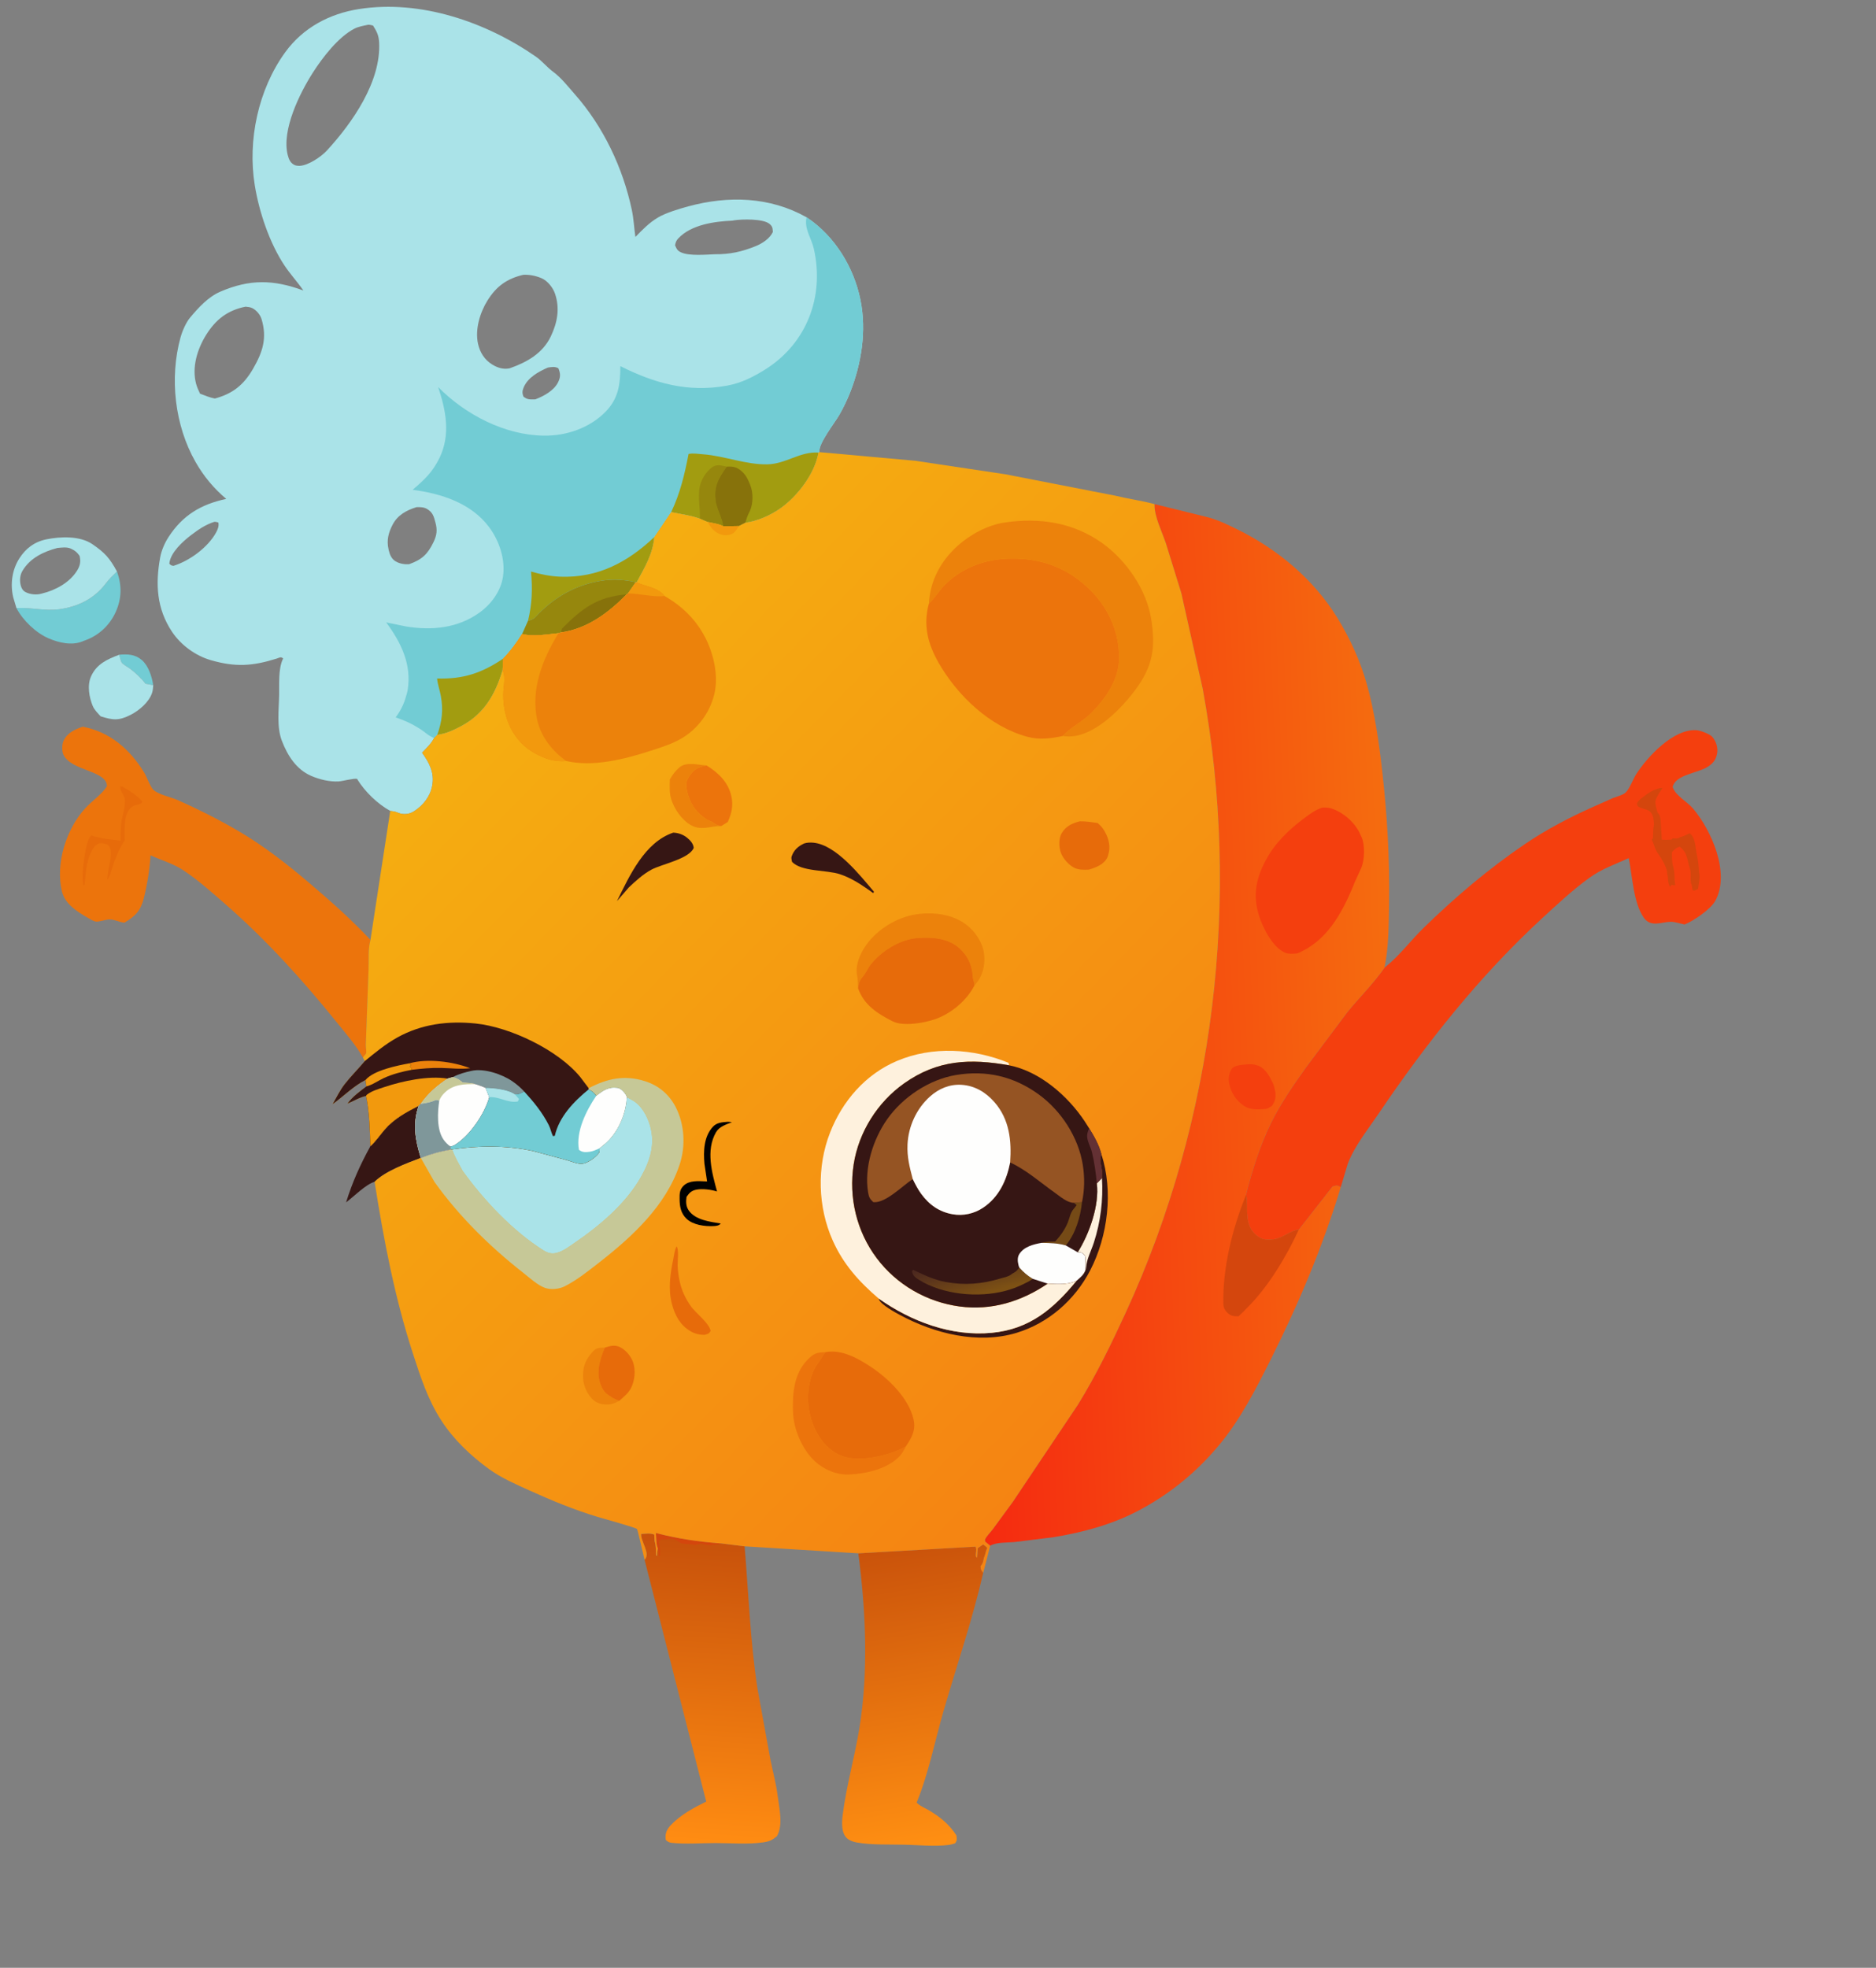 <svg width="575" height="603" viewBox="0 0 575 603" fill="none" xmlns="http://www.w3.org/2000/svg">
<rect x="0" y="0" width="575" height="603" fill="#808080" stroke="none"/>
<path d="M36.547 200.629C39.118 200.398 41.446 200.492 43.502 202.285C45.544 204.067 46.547 207.349 46.968 209.954L44.605 209.524C43.279 207.787 41.616 206.271 39.894 204.932C39.252 204.434 37.674 203.623 37.289 203.014C36.962 202.498 36.739 201.246 36.547 200.629Z" fill="#72CCD4"/>
<path d="M113.54 351.215C115.182 349.744 116.411 347.88 117.84 346.212C120.725 342.843 124.451 340.83 128.336 338.853C126.364 344.357 127.298 349.412 128.977 354.823C124.623 356.483 118.122 358.85 114.819 362.139C112.182 362.863 108.394 366.704 106.076 368.451C107.981 362.292 110.429 356.852 113.54 351.215Z" fill="#361614"/>
<path d="M46.968 209.954C46.91 210.719 46.865 211.555 46.623 212.287C45.67 215.173 42.689 217.692 40.086 219.029C36.499 220.871 34.618 220.718 30.838 219.501C29.991 218.566 28.92 217.521 28.431 216.349C27.311 213.664 26.683 209.993 27.908 207.263C29.617 203.462 32.847 202.03 36.547 200.629C36.739 201.246 36.962 202.499 37.289 203.014C37.674 203.624 39.253 204.434 39.894 204.932C41.616 206.271 43.28 207.787 44.605 209.524L46.968 209.954Z" fill="#AAE3E8"/>
<path d="M35.854 175.125C37.384 179.365 37.332 183.402 35.454 187.56C33.656 191.542 30.34 194.68 26.227 196.177L25.711 196.361L25.232 196.563C21.962 197.88 18.032 196.956 14.913 195.618C10.988 193.932 6.997 190.096 5.03 186.326C9.516 186.068 13.73 187.335 18.283 186.683C23.978 185.868 28.948 183.447 32.454 178.751C33.451 177.415 34.666 176.289 35.854 175.125Z" fill="#72CCD4"/>
<path d="M5.03 186.327L4.039 182.996C3.117 178.971 3.684 174.666 5.892 171.169C7.854 168.062 10.576 166.015 14.219 165.27C18.517 164.393 24.542 164.15 28.344 166.771C32.183 169.418 33.596 170.992 35.853 175.125C34.666 176.289 33.451 177.416 32.454 178.751C28.948 183.447 23.978 185.869 18.283 186.684C13.73 187.335 9.516 186.068 5.03 186.327ZM17.605 167.911C13.348 169.041 9.259 170.968 6.905 174.887C6.107 176.215 5.98 177.883 6.355 179.381C6.577 180.266 7.01 181.006 7.815 181.431C9.243 182.187 11.327 182.368 12.856 181.877C16.992 180.892 21.38 178.511 23.647 174.817C24.57 173.315 24.801 172.064 24.396 170.345C23.682 169.332 23.132 168.798 22.01 168.263L21.677 168.103C20.429 167.556 18.927 167.805 17.605 167.911Z" fill="#AAE3E8"/>
<path d="M201.631 474.415C201.096 473.396 201.144 470.981 201.031 469.766C207.641 471.505 214.296 472.48 221.101 472.964L228.227 473.843C229.433 488.426 229.961 502.909 232.16 517.407L236.155 539.307C236.889 542.933 237.879 546.544 238.345 550.217C238.828 554.036 240.113 559.221 238.128 562.682C236.844 563.724 236.014 564.235 234.325 564.494L233.818 564.574C229.234 565.219 223.99 564.771 219.339 564.771C214.965 564.771 210.164 565.156 205.841 564.704C205.232 564.641 204.758 564.399 204.286 564.024C203.962 563.766 204.004 563.441 203.99 563.056C203.931 561.319 204.724 560.159 205.886 558.988C208.92 555.927 212.643 553.945 216.459 552.062L197.563 477.974C199.497 476.02 196.287 472.31 196.53 470.06C197.786 470.001 199.376 469.724 200.53 470.264L200.627 472.115C201.048 473.726 201.082 474.906 201.079 476.593L201.363 476.788C201.377 475.993 201.521 475.2 201.631 474.415Z" fill="url(#paint0_linear_315_14511)"/>
<path d="M201.63 474.415C201.096 473.396 201.144 470.981 201.03 469.766C207.64 471.505 214.296 472.48 221.101 472.964C219.137 473.348 216.932 473.895 215.041 472.954C214.459 473.08 212.992 473.557 212.494 473.37C211.597 473.031 209.071 473.211 208.6 472.821C207.737 472.106 206.662 471.536 205.498 471.545C205.021 471.55 205.104 471.606 204.666 471.679C204.088 471.776 203.519 471.72 202.941 471.667L201.839 472.187L201.909 472.418C202.282 473.72 202.282 475.052 202.331 476.397L201.968 476.984C201.911 476.135 201.934 475.218 201.63 474.415Z" fill="#D4460D"/>
<path d="M263.074 475.992L298.992 473.95C299.647 474.916 298.58 477.061 299.48 477.289L299.68 474.422L301.33 473.284C301.807 473.624 302.234 473.887 302.597 474.356L302.463 474.635C302.142 475.381 302.036 476.206 301.723 476.985C301.576 477.349 301.514 477.656 301.436 478.044C301.277 478.848 301.113 479.3 300.554 479.906C300.569 481.008 300.732 481.1 301.358 481.955C298.1 496.207 293.232 510.363 289.169 524.416C286.503 533.645 284.614 543.466 280.954 552.355C281.716 553.285 283.483 554.013 284.547 554.636C288.044 556.682 290.947 559.008 293.149 562.439C293.261 563.605 293.445 563.842 292.759 564.836C292.064 565.088 291.352 565.28 290.617 565.368C286.413 565.872 281.63 565.387 277.379 565.28C272.6 565.16 267.174 565.417 262.509 564.58C261.526 564.404 260.444 564.019 259.673 563.363C257.779 561.754 258.01 558.274 258.297 556.06C259.458 547.068 261.952 538.484 263.402 529.583C266.241 512.13 265.365 493.47 263.074 475.992Z" fill="url(#paint1_linear_315_14511)"/>
<path d="M111.261 324.113C109.144 320.297 105.928 316.63 103.187 313.235C92.732 300.281 81.526 287.903 68.953 276.956C64.831 273.367 60.848 269.787 56.281 266.742C53.063 264.598 49.592 263.674 46.136 262.094C45.914 266.228 45.11 271.108 44.116 275.112C43.14 279.042 41.587 280.653 38.173 282.721C36.556 282.646 35.089 281.692 33.485 281.739C32.309 281.775 30.263 282.61 29.207 282.375C28.531 282.224 27.491 281.579 26.88 281.226C23.603 279.336 19.894 277.007 18.971 273.116C16.948 264.59 20.297 254.095 26.08 247.726C28.142 245.456 31.201 243.451 32.78 240.927C32.771 236.064 21.945 236.35 19.46 231.305C18.939 230.246 18.972 228.094 19.46 227.042C20.629 224.526 22.895 223.544 25.338 222.684C33.615 224.239 39.759 229.532 44.14 236.648C44.961 237.98 46.008 241.011 46.979 241.988C48.442 243.457 52.449 244.277 54.445 245.162C60.731 247.952 66.791 251.006 72.741 254.458C80.715 259.081 88.224 264.966 95.219 270.932C101.621 276.39 107.784 281.853 113.549 288.014C112.734 291.035 113.093 294.05 112.96 297.132L112.114 320.222C112.087 320.909 112.371 322.134 112.221 322.729C112.124 323.114 111.439 323.589 111.261 324.113Z" fill="#EC740C"/>
<path d="M36.889 240.927L37.262 240.992C38.775 241.583 43.057 244.447 43.644 245.796C42.8 246.855 41.285 246.383 40.071 247.547C37.739 249.783 38.3 254.447 38.245 257.504C36.883 259.427 35.754 262.075 34.925 264.277C34.489 265.433 33.776 268.746 32.919 269.473C32.822 266.782 34.933 261.524 33.478 259.324C33.098 258.749 32.265 258.571 31.6 258.456C30.342 258.236 30.067 258.51 29.115 259.235C26.552 262.415 26.283 267.166 25.945 271.116L25.517 271.314C25.154 268.618 25.412 265.544 25.856 262.856C26.146 261.1 26.676 256.955 28.049 255.996C30.874 257.066 33.98 257.201 36.958 257.602C36.981 255.699 36.926 253.702 37.238 251.824C37.595 249.677 38.341 247.547 38.313 245.355C38.292 243.752 36.873 242.65 36.875 241.305L36.889 240.927Z" fill="#E76B0A"/>
<path d="M424.347 296.528L424.743 296.213C428.955 292.83 432.386 288.195 436.273 284.402C445.943 274.965 456.214 266.252 467.399 258.648C473.894 254.231 481.001 250.524 488.157 247.319L494.36 244.556C495.373 244.154 497.463 243.629 498.261 242.855C499.532 241.622 500.568 238.671 501.588 237.103C505.002 231.846 513.017 223.177 520.072 223.766C521.242 223.862 524.098 224.944 524.856 225.837C526.01 227.195 526.618 229.14 526.295 230.89C525.946 232.772 525.153 233.816 523.57 234.877C520.371 237.018 513.65 237.269 512.665 241.122C513.496 243.83 517.089 245.588 518.981 247.834C524.561 254.461 530.409 267.615 525.727 276.072C524.318 278.615 519.116 282.202 516.324 283.285C515.059 283.044 513.363 282.45 512.086 282.467C509.243 282.503 505.955 284.292 503.797 281.175C500.625 276.593 500.33 268.436 499.21 262.953C494.918 264.938 491.041 266.171 487.107 269.022C482.011 272.715 477.277 277.14 472.652 281.398C453.51 299.024 437.064 319.766 422.529 341.287C419.261 346.126 415.179 351.136 413.097 356.619L410.956 363.758C409.742 363.151 409.735 363.218 408.42 363.598L398.083 376.815C395.658 376.962 393.227 379.389 390.477 379.752C388.499 380.013 386.843 379.964 385.249 378.673C381.146 375.346 382.65 370.798 382.001 366.374L381.953 366.074L381.928 366.033C383.784 358.743 386.184 351.08 389.487 344.306C392.454 338.222 396.338 332.667 400.243 327.162L412.941 310.196C416.561 305.744 420.935 301.426 424.195 296.752L424.347 296.528Z" fill="#F43F0E"/>
<path d="M506.951 252.594C506.867 251.795 506.837 250.757 506.558 250.006C505.71 247.712 504.037 248.231 502.26 247.247C501.787 246.983 501.854 246.679 501.72 246.186C502.368 244.934 503.498 244.386 504.56 243.535C505.753 242.582 508.028 241.399 509.577 241.452C508.913 242.508 507.583 244.32 507.401 245.54C507.258 246.506 507.811 248.074 508.039 249.038C508.783 249.712 508.922 250.536 508.987 251.544L509.358 257.29C510.359 257.392 511.28 257.373 512.28 257.287L512.67 256.901C513.29 256.901 514.161 257.054 514.667 256.717C515.059 256.458 514.928 256.535 515.361 256.426C516.24 256.204 517.07 255.671 517.929 255.344C519.778 256.828 519.59 259.811 520.129 262.075C520.455 263.442 520.654 265.432 520.721 266.851C520.738 267.214 520.799 267.521 520.858 267.876C521.091 269.258 520.609 270.977 520.466 272.39L519.299 272.95L518.711 272.674L518.691 272.414C518.647 271.917 518.619 271.525 518.44 271.058C517.871 269.586 518.527 267.741 517.932 266.052C517.005 263.411 517.383 261.449 514.812 259.43C513.725 259.801 513.207 260.271 512.459 261.131C512.467 262.697 512.4 264.152 512.86 265.662C513.404 267.453 513.09 269.397 513.485 271.229C512.897 271.303 512.96 271.348 512.36 271.083L511.912 271.751C511.051 270.564 511.403 269.224 511.001 267.805L510.962 267.166C510.846 265.672 509.111 262.814 508.19 261.569C507.076 260.059 507.063 258.772 506.245 257.287L506.635 256.898C506.653 255.433 506.692 254.043 506.951 252.594Z" fill="#D4460D"/>
<path d="M353.862 154.473L369.697 158.377C372.983 159.145 376.186 160.717 379.209 162.205C391.572 168.29 402.629 177.491 409.899 189.314C413.808 195.669 416.973 202.594 418.979 209.791C421.364 218.351 422.658 227.469 423.654 236.284C425.192 249.893 425.969 263.25 425.753 276.962C425.65 283.354 425.659 290.273 424.347 296.528L424.194 296.752C420.934 301.426 416.56 305.744 412.94 310.196L400.242 327.162C396.337 332.667 392.454 338.222 389.487 344.306C386.183 351.08 383.784 358.742 381.928 366.033L381.953 366.073L382.001 366.374C382.649 370.798 381.146 375.346 385.249 378.673C386.843 379.964 388.499 380.013 390.477 379.752C393.227 379.389 395.658 376.962 398.082 376.815L408.42 363.598C409.735 363.217 409.741 363.15 410.955 363.758C405.442 382.015 397.919 399.784 389.372 416.816C384.861 425.805 380.089 435.116 373.605 442.882C366.69 451.166 358.583 457.798 349.052 462.845C340.877 467.172 332.038 469.545 322.954 471.042L310.949 472.532C308.621 472.756 305.518 472.527 303.492 473.667L301.979 472.415C301.959 472.184 301.841 471.943 301.92 471.726C302.222 470.9 303.564 469.549 304.127 468.808L310.407 460.241L330.363 430.463C335.901 421.517 340.614 411.823 345.013 402.275C372.338 342.976 380.43 275.285 368.637 211.093L362.079 181.779L357.332 166.459C356.176 163.019 353.878 158.43 353.859 154.879L353.862 154.473Z" fill="url(#paint2_linear_315_14511)"/>
<path d="M381.975 326.19C383.147 326.049 384.396 326.102 385.515 326.509C387.79 327.336 389.112 329.789 390.072 331.779C390.453 332.572 390.595 333.273 390.782 334.127L390.93 334.795L390.924 335.194C391.002 336.861 390.732 337.428 389.908 338.835C389.12 339.345 388.501 339.842 387.521 339.845C385.528 340.013 383.201 340.094 381.445 338.971C378.966 337.385 377.341 334.945 376.767 332.078C376.398 330.238 376.686 328.848 377.685 327.285C379 326.358 380.429 326.33 381.975 326.19Z" fill="#F43F0E"/>
<path d="M381.953 366.073L382.001 366.374C382.65 370.798 381.146 375.346 385.249 378.672C386.843 379.964 388.499 380.012 390.477 379.752C393.227 379.389 395.658 376.962 398.083 376.815C394.301 385.014 388.714 394.366 382.301 400.698L381.777 401.222C381.197 401.935 380.602 402.37 379.966 403.021L379.636 403.363C378.008 403.366 377.135 403.288 375.951 402.021C375.296 401.321 374.98 400.51 374.96 399.565C374.72 388.403 377.761 376.377 381.953 366.073Z" fill="#D4460D"/>
<path d="M405.283 247.477C406.175 247.452 407.033 247.434 407.896 247.691C411.477 248.76 415.083 251.853 416.729 255.226L416.939 255.729L417.347 256.582C418.407 259.064 418.254 263.423 417.263 265.89L415.177 270.443L414.672 271.747C411.089 280.245 406.477 288.541 397.568 292.176C396.477 292.265 394.966 292.381 393.934 291.959C390.162 290.413 387.181 284.507 385.993 280.906C383.922 274.628 384.867 269.531 387.868 263.777C390.561 258.613 394.877 254.35 399.5 250.913C401.336 249.548 403.075 248.175 405.283 247.477Z" fill="#F43F0E"/>
<path d="M119.611 248.493C115.733 246.348 111.895 242.642 109.589 238.922C109.54 238.842 109.531 238.708 109.441 238.68C108.552 238.409 105.032 239.377 103.807 239.453C101.044 239.621 97.895 238.847 95.357 237.748C90.795 235.771 88.078 231.441 86.382 226.974C84.758 222.695 85.486 217.421 85.554 212.912C85.602 209.736 85.298 204.957 86.653 202.059L86.797 201.779C86.032 201.137 85.67 201.54 84.77 201.822C77.377 204.138 72.121 204.474 64.601 202.293C59.894 200.928 55.436 197.664 52.73 193.603C47.998 186.503 47.611 178.98 49.092 170.811C49.477 168.685 50.475 166.393 51.65 164.58C55.994 157.874 61.578 154.56 69.336 152.877C65.497 149.626 62.445 145.967 59.941 141.577C53.53 130.339 51.919 115.825 55.325 103.421C55.849 101.515 56.987 98.848 58.257 97.332C60.791 94.306 63.807 90.981 67.504 89.388C76.558 85.484 83.848 85.645 92.991 89.025C91.155 86.361 88.919 83.97 87.133 81.264C82.579 74.363 79.421 64.955 78.092 56.786C75.84 42.952 79.16 27.416 87.399 16.042C92.858 8.507 100.975 4.178 110.093 2.763C128.914 -0.159 148.895 6.713 164.226 17.34C166.122 18.654 167.61 20.563 169.503 21.969C172.076 23.879 174.029 26.442 176.132 28.824C184.926 38.771 190.933 51.413 193.674 64.416C194.233 67.074 194.358 69.913 194.752 72.614C196.941 70.365 198.973 68.248 201.7 66.636C204.133 65.198 208.203 63.985 210.952 63.24C223.222 59.916 235.962 60.25 247.219 66.584C255.87 72.318 261.747 81.944 263.749 92.015C265.625 101.449 264.051 111.385 260.561 120.253C259.646 122.576 258.46 125.033 257.214 127.202C255.917 129.46 250.67 136.12 251.146 138.552L250.862 138.673C249.77 145.128 244.428 152.098 239.139 155.807C236.043 157.976 232.168 159.664 228.436 160.194L226.483 161.194L221.73 161.28C220.473 160.529 218.307 160.275 216.847 159.933L214.519 158.93C211.851 157.942 208.515 157.521 205.718 156.918L200.543 164.581C200.091 169.873 197.569 173.907 195.121 178.471L194.872 178.404L192.469 181.845L192.042 182.151C186.587 187.723 179.91 192.734 171.925 193.79L171.202 194.033C167.785 194.387 163.351 195.166 160.024 194.284C158.298 197.026 156.506 199.479 154.241 201.811L154.053 205.299C151.843 212.692 148.464 218.699 141.42 222.472C139.029 223.755 136.713 224.814 134.013 225.201L133.052 226.156C132.143 227.916 130.734 229.236 129.365 230.642C131.596 233.764 133.212 236.787 132.476 240.757C131.868 244.039 129.756 246.74 126.999 248.537C125.719 249.37 124.412 249.628 122.908 249.347C122.467 249.265 122.063 249.074 121.649 248.911C120.993 248.654 120.304 248.582 119.611 248.493ZM112.787 7.596C111.411 7.896 109.884 8.137 108.624 8.786C103.668 11.339 98.871 17.61 95.897 22.252C91.888 28.511 86.254 39.871 88.187 47.501C88.527 48.843 89.043 50.031 90.379 50.61C90.782 50.785 91.308 50.804 91.743 50.83C94.471 50.731 98.394 48.089 100.249 46.069C107.989 37.639 116.823 25.026 116.202 13.03C116.088 10.836 115.501 9.674 114.338 7.828C113.82 7.713 113.318 7.55 112.787 7.596ZM160.378 84.209C155.378 85.395 152.137 87.716 149.408 92.097C147.098 95.807 145.544 100.989 146.52 105.369C147.109 108.014 148.521 110.249 150.836 111.682C152.432 112.669 154.171 113.246 156.065 112.891L156.322 112.821C161.519 110.991 166.359 108.263 168.832 103.07C170.829 98.874 171.643 94.54 170.125 90.031C169.486 88.134 167.82 86.029 165.957 85.241C164.216 84.505 162.264 84.106 160.378 84.209ZM75.255 93.976C69.748 95.085 66.139 97.88 63.168 102.642C60.468 106.97 58.761 112.537 60.098 117.58C60.381 118.648 60.837 119.637 61.309 120.631C62.797 121.188 64.286 121.835 65.852 122.122C71.354 120.648 74.732 117.926 77.599 112.941C80.527 107.849 81.914 103.602 80.17 97.793C79.763 96.436 78.579 95.03 77.301 94.41C76.68 94.109 75.934 94.046 75.255 93.976ZM224.439 67.618C219.022 67.853 211.862 68.818 207.899 73.053C207.268 73.726 207.059 74.289 206.906 75.18C207.443 76.345 207.616 76.847 208.875 77.389C211.387 78.47 216.329 78.02 219.112 77.91C223.716 77.955 227.395 77.144 231.652 75.411C233.674 74.588 235.949 73.099 236.883 71.09C236.794 69.928 236.824 69.446 235.882 68.627C233.983 66.976 227.367 67.136 225.003 67.517L224.439 67.618ZM127.662 155.412C124.635 156.337 121.887 157.813 120.357 160.744C119.061 163.226 118.458 165.527 119.079 168.279L119.172 168.703C119.493 170.072 120.062 171.317 121.299 172.039C122.493 172.737 123.999 172.986 125.366 172.899C129.281 171.496 131.055 169.902 132.882 166.108C133.893 164.006 134.075 162.395 133.478 160.172C132.979 158.316 132.68 157.01 130.873 155.955C129.902 155.39 128.751 155.371 127.662 155.412ZM65.683 159.904C62.92 160.809 60.804 162.263 58.513 164.014C56.008 165.928 52.35 169.254 51.928 172.506L51.904 172.758C52.43 173.237 52.478 173.293 53.176 173.393C58.103 171.858 63.694 167.774 66.21 163.215C66.736 162.263 67.171 161.202 66.926 160.111C66.492 160 66.134 159.871 65.683 159.904ZM167.923 112.634C165.003 113.922 161.737 115.693 160.469 118.808C160.045 119.849 160.046 120.497 160.433 121.535C161.745 122.548 162.409 122.391 164.074 122.382C166.639 121.394 169.792 119.718 171.071 117.104C171.863 115.482 171.785 114.43 171.143 112.848C170.019 112.247 169.134 112.465 167.923 112.634Z" fill="#AAE3E8"/>
<path d="M247.219 66.584C255.871 72.318 261.747 81.944 263.749 92.015C265.625 101.449 264.052 111.385 260.561 120.253C259.646 122.577 258.46 125.034 257.214 127.202C255.917 129.46 250.671 136.121 251.146 138.552L250.862 138.673C249.77 145.128 244.428 152.099 239.14 155.807C236.043 157.976 232.168 159.664 228.436 160.194L226.483 161.194L221.731 161.28C220.473 160.529 218.307 160.275 216.847 159.934L214.519 158.93C211.851 157.942 208.515 157.522 205.718 156.919L200.543 164.581C200.091 169.873 197.57 173.907 195.122 178.471L194.872 178.404L192.469 181.846L192.042 182.151C186.587 187.723 179.91 192.734 171.925 193.79L171.202 194.033C167.785 194.387 163.352 195.166 160.025 194.284C158.298 197.027 156.506 199.479 154.242 201.812L154.053 205.299C151.844 212.692 148.464 218.699 141.421 222.472C139.029 223.755 136.713 224.814 134.014 225.201L133.053 226.156C131.436 225.575 130.305 224.367 128.885 223.456C126.439 221.883 124.027 220.735 121.27 219.828C122.559 218.128 123.687 216.006 124.278 213.954L124.394 213.543C124.621 212.826 124.835 212.179 124.955 211.43C126.213 203.533 122.926 196.914 118.376 190.721L124.391 191.958C132.318 193.267 140.28 192.516 146.946 187.735C150.552 185.15 153.525 181.151 154.175 176.663C154.937 171.403 153.027 165.666 149.86 161.462C144.346 154.14 135.215 151.221 126.471 150.096C130.053 147.016 132.512 144.778 134.656 140.435C138.163 133.335 136.707 125.747 134.292 118.601C142.609 127.049 154.716 133.363 166.735 133.5C173.617 133.578 180.655 131.178 185.554 126.226C189.632 122.104 190.109 117.692 190.143 112.199C200.671 117.486 210.922 120.343 222.776 118.181L223.222 118.096C227.223 117.347 230.99 115.441 234.423 113.297C247.324 105.241 252.729 90.843 249.461 76.3C248.701 72.918 246.409 70.073 247.219 66.584Z" fill="#72CCD4"/>
<path d="M161.848 190.213C163.101 184.935 163.241 180.528 162.765 175.141C165.639 175.989 168.757 176.613 171.754 176.721C183.311 177.137 192.374 172.271 200.543 164.582C200.091 169.873 197.569 173.907 195.121 178.471L194.872 178.404C191.445 177.614 187.941 177.394 184.46 177.936C176.394 179.191 169.662 183.075 164.116 189.06C163.446 189.784 162.787 189.967 161.848 190.213Z" fill="#A29C10"/>
<path d="M154.242 201.812L154.053 205.299C151.843 212.692 148.464 218.699 141.42 222.472C139.029 223.755 136.713 224.814 134.014 225.201C135.49 221.09 135.903 217.583 135.117 213.265C134.795 211.497 134.132 209.693 133.967 207.916C141.984 208.15 147.671 206.26 154.242 201.812Z" fill="#A29C10"/>
<path d="M161.848 190.212C162.787 189.966 163.446 189.784 164.116 189.059C169.662 183.075 176.394 179.19 184.46 177.936C187.941 177.394 191.445 177.613 194.872 178.403L192.469 181.845L192.042 182.151C186.587 187.723 179.909 192.734 171.925 193.79L171.202 194.033C167.785 194.387 163.351 195.166 160.024 194.284L161.848 190.212Z" fill="#96870D"/>
<path d="M171.925 193.79L172.243 192.625C178.436 186.411 183.065 182.861 192.043 182.151C186.587 187.723 179.91 192.734 171.925 193.79Z" fill="#87720B"/>
<path d="M205.718 156.919C208.496 151.112 209.828 145.38 211.05 139.109C212.426 138.811 214.122 139.107 215.521 139.213C222.048 139.708 228.694 142.441 235.25 142.287C240.946 142.152 245.134 138.324 250.862 138.673C249.77 145.128 244.428 152.099 239.139 155.807C236.043 157.976 232.168 159.664 228.436 160.194L226.483 161.194L221.731 161.28C220.473 160.529 218.307 160.275 216.847 159.934L214.519 158.93C211.851 157.942 208.515 157.522 205.718 156.919Z" fill="#A29C10"/>
<path d="M214.519 158.93C214.634 155.853 213.947 152.833 214.374 149.691C214.703 147.28 216.317 144.55 218.312 143.154C219.681 142.196 221.221 142.664 222.745 142.998C220.121 146.731 218.623 149.273 219.438 154.029C219.549 154.673 219.769 155.271 219.979 155.887C220.526 157.5 221.271 159.039 221.57 160.702L221.73 161.28C220.473 160.529 218.307 160.275 216.847 159.934L214.519 158.93Z" fill="#96870D"/>
<path d="M222.745 142.998C224.643 142.896 225.816 143.075 227.318 144.402C228.693 145.616 229.311 147.019 229.972 148.688C230.902 151.037 230.865 154.255 229.844 156.582L229.422 157.436C228.992 158.308 228.727 159.268 228.436 160.194L226.483 161.194L221.73 161.28L221.57 160.702C221.271 159.039 220.526 157.5 219.979 155.887C219.769 155.271 219.549 154.673 219.438 154.029C218.623 149.273 220.121 146.731 222.745 142.998Z" fill="#87720B"/>
<path d="M251.146 138.552L280.53 141.198L308.147 145.333L341.65 151.858C345.678 152.845 349.832 153.395 353.862 154.473L353.859 154.879C353.878 158.43 356.176 163.019 357.332 166.459L362.079 181.779L368.638 211.093C380.431 275.285 372.338 342.976 345.013 402.275C340.614 411.823 335.902 421.517 330.363 430.463L310.407 460.241L304.127 468.808C303.564 469.549 302.223 470.9 301.92 471.726C301.841 471.943 301.959 472.184 301.98 472.415L303.493 473.667L301.358 481.955C300.731 481.1 300.569 481.008 300.554 479.906C301.113 479.3 301.277 478.848 301.436 478.044C301.514 477.656 301.576 477.349 301.722 476.985C302.036 476.206 302.142 475.381 302.463 474.635L302.597 474.356C302.234 473.887 301.807 473.624 301.33 473.284L299.68 474.422L299.48 477.289C298.579 477.061 299.647 474.915 298.992 473.949L263.074 475.992L228.227 473.844L221.101 472.965C214.296 472.48 207.641 471.505 201.03 469.766C201.144 470.981 201.096 473.396 201.63 474.415C201.521 475.201 201.376 475.994 201.362 476.788L201.079 476.594C201.082 474.906 201.048 473.727 200.627 472.116L200.53 470.264C199.375 469.724 197.786 470.001 196.53 470.06C196.287 472.31 199.497 476.02 197.563 477.974C197.289 476.968 195.495 468.861 195.248 468.554C194.866 468.078 184.63 465.274 183.151 464.825C176.048 462.675 169.033 459.789 162.282 456.723C158.095 454.822 153.667 452.915 149.925 450.2C144.322 446.137 139.082 441.18 135.304 435.347C131.117 428.882 128.944 422.082 126.587 414.852C120.993 397.69 117.614 379.942 114.819 362.139C118.121 358.85 124.623 356.483 128.977 354.824C127.298 349.412 126.364 344.358 128.335 338.853C124.451 340.83 120.725 342.843 117.84 346.212C116.411 347.881 115.182 349.744 113.54 351.215C113.352 346.238 113.255 340.707 112.204 335.849C110.405 336.159 108.261 337.483 106.507 338.172C108.134 335.967 110.142 334.568 112.295 332.907L112.036 330.947C108.421 332.729 105.284 335.975 101.971 338.325C103.11 336.338 104.206 334.082 105.608 332.273C107.499 329.833 109.823 327.548 111.813 325.149L111.26 324.113C111.439 323.589 112.124 323.114 112.221 322.729C112.371 322.134 112.087 320.909 112.113 320.222L112.96 297.132C113.093 294.05 112.734 291.035 113.549 288.014L119.611 248.493C120.304 248.582 120.994 248.654 121.649 248.911C122.063 249.074 122.467 249.265 122.908 249.347C124.412 249.628 125.719 249.37 126.999 248.537C129.756 246.74 131.868 244.039 132.476 240.757C133.212 236.787 131.596 233.764 129.366 230.642C130.734 229.236 132.143 227.917 133.052 226.156L134.014 225.201C136.713 224.814 139.029 223.755 141.42 222.472C148.464 218.699 151.843 212.692 154.053 205.299L154.242 201.811C156.506 199.479 158.298 197.026 160.025 194.284C163.351 195.166 167.785 194.387 171.202 194.033L171.925 193.79C179.91 192.734 186.587 187.723 192.042 182.151L192.469 181.846L194.872 178.404L195.121 178.471C197.569 173.907 200.091 169.873 200.543 164.581L205.718 156.918C208.515 157.521 211.851 157.942 214.519 158.93L216.847 159.933C218.307 160.275 220.473 160.529 221.73 161.28L226.483 161.194L228.436 160.194C232.168 159.664 236.043 157.976 239.139 155.807C244.428 152.099 249.77 145.128 250.862 138.673L251.146 138.552Z" fill="url(#paint3_linear_315_14511)"/>
<path d="M216.847 159.934C218.307 160.275 220.473 160.529 221.73 161.28L226.483 161.194C226.04 161.898 225.54 162.81 224.858 163.302C224.052 163.883 222.639 164.139 221.676 163.943C219.178 163.436 218.043 161.958 216.847 159.934Z" fill="#F2990D"/>
<path d="M189.828 429.243C189.063 429.653 188.29 430.058 187.433 430.24C185.711 430.603 183.545 430.343 182.123 429.228C180.228 427.743 178.856 424.82 178.727 422.472C178.535 418.952 179.371 416.683 181.758 414.117C182.933 412.856 183.795 413.018 185.361 412.965C183.807 416.814 182.504 420.73 184.29 424.787C184.884 426.138 185.579 426.914 186.797 427.727C187.835 428.42 188.616 428.855 189.828 429.243Z" fill="#EC820B"/>
<path d="M223.005 343.764C223.452 343.747 223.898 343.828 224.342 343.878C222.57 344.568 220.465 345.219 219.465 346.954C216.267 352.497 218.213 359.367 219.778 365.106C217.987 364.545 215.341 364.19 213.49 364.543C211.915 364.844 211.29 365.531 210.427 366.747C210.216 368.179 210.221 369.621 211.066 370.871C213.093 373.874 217.651 374.391 220.914 374.927C220.356 375.583 219.591 375.672 218.742 375.714C216.055 375.845 212.47 375.407 210.427 373.468C208.709 371.84 208.332 369.788 208.298 367.524C208.273 365.872 208.276 364.523 209.556 363.311C211.292 361.667 214.02 361.919 216.239 362.01L216.724 362.033L215.916 356.619C215.571 352.783 215.711 348.273 218.519 345.26C219.722 343.967 221.363 343.895 223.005 343.764Z" fill="black"/>
<path d="M207.367 381.938C208.149 382.811 207.658 386.446 207.698 387.781C207.747 389.411 207.987 391.146 208.342 392.739C208.956 395.488 210.023 397.73 211.594 400.052C213.219 402.453 217.291 405.27 217.812 407.843C217.263 408.777 217.014 408.699 216.015 409.027C214.511 409.078 212.902 408.682 211.607 407.914C208.465 406.052 206.885 403.078 205.97 399.662C204.746 395.088 205.398 390.494 206.347 385.932C206.637 384.541 206.695 383.229 207.367 381.938Z" fill="#E76B0A"/>
<path d="M221.053 253.141C218.436 253.025 215.677 254.322 212.942 253.374C209.858 252.305 207.302 248.913 206.129 245.999L205.937 245.502C205.082 243.338 205.258 241.123 205.306 238.839C206.137 237.426 206.983 236.264 208.223 235.176C210.313 233.342 214.003 234.395 216.577 234.562C213.959 235.081 212.714 235.684 211.156 238.006C210.174 239.466 210.223 240.802 210.584 242.442C211.401 246.144 213.331 248.99 216.534 251.061C217.006 251.367 217.495 251.557 218.012 251.766C218.386 251.915 218.623 252.091 218.943 252.328C219.603 252.819 220.261 252.965 221.053 253.141Z" fill="#EC820B"/>
<path d="M246.477 258.456C247.351 258.174 248.411 258.14 249.323 258.228C256.319 258.916 263.603 268.244 267.872 273.258L267.632 273.676L266.203 272.647C263.423 270.712 260.698 268.976 257.463 267.894C253.39 266.529 245.708 267.186 242.761 264.104C242.677 263.592 242.454 262.95 242.63 262.46C243.359 260.418 244.593 259.364 246.477 258.456Z" fill="#361614"/>
<path d="M206.349 255.149C207.91 255.201 209.397 255.732 210.604 256.715C211.581 257.51 212.509 258.524 212.624 259.819C211.232 263.224 202.779 264.796 199.653 266.497C197.041 267.918 194.891 269.914 192.736 271.929L189.096 276.139C192.951 268.353 197.549 258.124 206.349 255.149Z" fill="#361614"/>
<path d="M185.36 412.966C186.915 412.453 188.354 412.037 189.932 412.763C191.718 413.584 193.353 415.513 194.018 417.366C194.895 419.803 194.571 423.182 193.359 425.431C192.527 426.978 191.127 428.098 189.828 429.243C188.615 428.855 187.835 428.421 186.797 427.727C185.578 426.914 184.883 426.138 184.29 424.787C182.504 420.73 183.807 416.814 185.36 412.966Z" fill="#E76B0A"/>
<path d="M221.053 253.141C220.261 252.965 219.604 252.819 218.943 252.328C218.623 252.091 218.387 251.915 218.013 251.765C217.495 251.557 217.006 251.367 216.534 251.061C213.332 248.99 211.401 246.144 210.584 242.442C210.223 240.802 210.174 239.465 211.156 238.006C212.714 235.684 213.959 235.081 216.577 234.562C220.216 236.84 223.198 239.648 224.171 244.009C224.802 246.843 224.232 249.268 223.072 251.878L221.053 253.141Z" fill="#EC740C"/>
<path d="M330.95 251.684C332.776 251.627 334.632 251.962 336.442 252.194C337.044 252.758 337.672 253.347 338.133 254.037C339.484 256.06 340.428 258.68 339.885 261.103L339.771 261.572C339.674 261.976 339.589 262.372 339.408 262.747C338.367 264.908 335.889 265.852 333.748 266.48C332.149 266.53 330.572 266.624 329.111 265.84C327.461 264.955 325.673 262.915 325.094 261.122C324.544 259.419 324.478 256.881 325.404 255.33C326.692 253.166 328.57 252.28 330.95 251.684Z" fill="#E76B0A"/>
<path d="M337.575 353.674C341.261 364.983 339.6 378.746 334.144 389.287C329.463 398.328 321.393 405.441 311.607 408.417C299.762 412.02 286.445 408.665 275.832 402.951C274.26 402.105 270.154 399.874 269.414 398.233L269.323 397.917C279.304 404.955 291.566 409.589 303.948 408.422C315.582 407.327 322.862 401.097 329.996 392.437C331.141 391.424 332.226 390.603 332.721 389.098C332.452 387.725 332.785 386.272 332.592 384.86C331.624 383.891 331.663 383.754 330.317 383.74C333.851 378.165 337.011 369.303 336.176 362.613L337.756 360.96C337.921 359.824 337.674 357.904 337.413 356.762C337.133 355.525 337.198 354.891 337.575 353.674Z" fill="#361614"/>
<path d="M337.756 360.959C338.166 367.708 337.348 374.395 335.253 380.838C334.435 383.353 333.081 385.768 332.897 388.425C332.866 388.88 332.91 388.688 332.721 389.098C332.452 387.725 332.785 386.271 332.592 384.86C331.624 383.891 331.663 383.753 330.317 383.739C333.851 378.164 337.011 369.303 336.176 362.613L337.756 360.959Z" fill="#FEF1DD"/>
<path d="M277.675 443.176C277.139 444.201 276.586 445.298 275.793 446.151C272.101 450.124 265.558 451.595 260.338 451.836C256.45 452.015 252.525 450.356 249.714 447.734C245.84 444.12 243.21 437.892 243.051 432.609C242.881 426.981 243.341 421.04 247.419 416.77C249.296 414.804 250.262 414.399 252.95 414.358L250.767 417.657C248.092 421.125 247.317 426.761 247.833 431.037C248.433 435.999 250.741 441.193 254.761 444.318C258.403 447.151 262.543 447.31 266.99 446.684C270.08 446.247 275.044 444.917 277.675 443.176Z" fill="#EC740C"/>
<path d="M262.987 302.808C262.93 301.454 262.913 300.091 262.679 298.754C262.118 295.561 263.692 292.112 265.495 289.577C268.937 284.739 274.921 281.061 280.805 280.184C285.975 279.411 291.776 280.078 296.055 283.258C298.714 285.234 301.003 288.505 301.55 291.827C302.067 294.972 301.467 298.363 299.535 300.94L298.645 302.032L298.578 301.18C298.369 300.429 298.192 300.019 298.148 299.211C297.956 295.672 296.562 292.757 293.891 290.432C290.393 287.389 285.411 287.116 281.006 287.471C275.771 287.892 270.084 291.501 266.892 295.535C265.94 296.739 265.367 298.241 264.373 299.376C263.372 300.516 263.235 301.353 262.987 302.808Z" fill="#EC820B"/>
<path d="M262.987 302.808C263.235 301.353 263.372 300.516 264.373 299.376C265.367 298.241 265.94 296.739 266.892 295.535C270.084 291.501 275.771 287.892 281.006 287.471C285.411 287.116 290.393 287.389 293.891 290.432C296.562 292.757 297.956 295.672 298.148 299.211C298.192 300.019 298.369 300.429 298.578 301.18L298.645 302.032C296.219 306.7 291.435 310.678 286.455 312.369C283.151 313.489 276.839 314.602 273.604 312.97C269.001 310.647 264.762 307.963 262.987 302.808Z" fill="#E76B0A"/>
<path d="M252.951 414.358C257.977 413.366 263.171 416.325 267.269 419.086C272.48 422.596 278.559 428.568 280 434.915C280.753 438.227 279.45 440.526 277.676 443.176C275.044 444.916 270.081 446.247 266.991 446.683C262.543 447.31 258.403 447.151 254.761 444.318C250.741 441.192 248.433 435.999 247.833 431.037C247.317 426.761 248.092 421.125 250.767 417.657L252.951 414.358Z" fill="#E76B0A"/>
<path d="M284.716 184.935C285.066 177.953 288.357 171.905 293.528 167.246C297.385 163.77 302.776 160.868 307.953 160.11C318.616 158.545 328.941 160.074 337.842 166.423C345.23 171.693 351.452 180.73 352.86 189.777C354.221 198.516 353.361 204.129 348.03 211.329C343.899 216.908 336.577 224.401 329.463 225.534C328.436 225.698 326.755 225.734 325.74 225.528C328.138 222.817 331.791 221.181 334.42 218.555C338.894 214.085 342.972 208.206 343.001 201.718C343.037 193.812 339.919 186.548 334.322 180.947C327.621 174.242 319.672 171.107 310.178 171.16C302.41 171.204 295.085 173.654 289.545 179.262C287.887 180.942 286.715 182.944 285.04 184.614L284.716 184.935Z" fill="#EC820B"/>
<path d="M180.436 333.463C186.102 330.492 191.422 329.325 197.705 331.316C201.912 332.65 205.143 335.402 207.139 339.32C209.85 344.641 210.185 351.248 208.298 356.909C204.141 369.388 193.92 378.842 183.821 386.736C180.513 389.322 176.849 392.269 173.088 394.165C171.378 395.027 168.883 395.298 167.054 394.65C164.784 393.846 162.368 391.597 160.481 390.119C150.237 382.094 140.749 372.788 133.173 362.192L128.977 354.824C131.99 353.638 135.091 352.761 138.29 352.262L138.582 352.208C139.366 354.548 140.643 356.631 141.802 358.799C148.29 367.781 157.1 377.174 166.538 383.135C167.842 383.959 169.048 384.315 170.582 383.941C172.679 383.43 174.719 381.809 176.474 380.605C184.047 375.407 192.017 368.618 196.55 360.506C199.293 355.6 200.857 350.573 199.259 345.022C198.386 341.991 196.594 338.625 193.703 337.083L192.109 336.179C191.975 335.821 191.86 335.511 191.629 335.201C191.098 334.484 190.228 333.518 189.297 333.385C186.481 332.983 184.871 334.208 182.758 335.783C182.029 334.802 181.53 334.306 180.382 333.859L180.436 333.463Z" fill="#C6C897"/>
<path d="M269.323 397.917C263.322 392.781 258.521 387.474 255.255 380.185C250.65 369.903 250.294 357.58 254.418 347.058C258.214 337.372 265.251 329.212 274.941 325.1C285.764 320.507 298.375 321.278 309.113 325.68L309.296 326.443C297.387 324.348 287.427 324.683 277.111 331.987C268.965 337.757 263.194 346.91 261.655 356.798C260.072 366.966 262.563 377.362 268.75 385.584C274.869 393.713 284.06 398.986 294.117 400.347C303.871 401.67 313.087 398.822 321.118 393.345C324.162 393.459 327.202 393.777 329.996 392.437C322.862 401.097 315.582 407.326 303.948 408.422C291.566 409.589 279.304 404.955 269.323 397.917Z" fill="#FEF1DD"/>
<path d="M192.109 336.179L193.703 337.082C196.594 338.625 198.386 341.991 199.259 345.021C200.857 350.573 199.293 355.599 196.55 360.506C192.017 368.618 184.047 375.406 176.474 380.604C174.719 381.809 172.679 383.429 170.582 383.94C169.048 384.314 167.842 383.959 166.538 383.135C157.1 377.173 148.29 367.781 141.802 358.798C140.643 356.631 139.366 354.548 138.582 352.207C146.817 351.018 155.258 350.937 163.423 352.726L173.75 355.514C174.985 355.872 177.13 356.735 178.362 356.632C180.083 356.489 182.52 354.691 183.494 353.401C183.843 352.938 183.744 352.422 183.766 351.857L185.672 350.294C189.549 346.802 191.844 341.328 192.109 336.179Z" fill="#AAE3E8"/>
<path d="M284.716 184.935L285.04 184.614C286.715 182.944 287.887 180.942 289.545 179.262C295.084 173.654 302.41 171.203 310.178 171.16C319.672 171.107 327.621 174.242 334.321 180.946C339.919 186.548 343.037 193.812 343.001 201.718C342.971 208.206 338.893 214.085 334.42 218.555C331.791 221.181 328.138 222.817 325.74 225.528C322.103 226.316 318.558 226.763 314.902 225.777C303.441 222.689 293.479 213.226 287.682 203.088C284.338 197.238 282.913 191.536 284.716 184.935Z" fill="#EC740C"/>
<path d="M111.813 325.149C114.999 322.555 118.136 319.954 121.74 317.943C129.201 313.778 137.356 312.776 145.743 313.628C156.335 314.706 171.14 321.779 177.892 330.09L180.436 333.463L180.382 333.859C181.53 334.306 182.029 334.802 182.758 335.783C184.871 334.208 186.481 332.983 189.297 333.385C190.228 333.518 191.098 334.484 191.629 335.201C191.86 335.511 191.975 335.821 192.109 336.179C191.844 341.329 189.549 346.803 185.672 350.294L183.766 351.857C183.744 352.423 183.843 352.938 183.494 353.401C182.52 354.691 180.083 356.489 178.362 356.633C177.13 356.736 174.985 355.872 173.75 355.514L163.423 352.727C155.258 350.938 146.817 351.019 138.582 352.208L138.29 352.262C135.091 352.761 131.99 353.638 128.977 354.824C127.298 349.412 126.364 344.358 128.335 338.853C124.451 340.83 120.725 342.843 117.84 346.212C116.411 347.881 115.182 349.744 113.54 351.215C113.352 346.238 113.255 340.707 112.204 335.849C110.405 336.159 108.261 337.483 106.507 338.172C108.134 335.967 110.142 334.568 112.295 332.907L112.036 330.947C108.421 332.729 105.284 335.975 101.971 338.325C103.11 336.338 104.206 334.082 105.608 332.273C107.499 329.833 109.823 327.549 111.813 325.149Z" fill="#361614"/>
<path d="M125.544 325.827C131.034 324.273 138.867 325.308 144.112 327.34C141.063 327.69 138.275 327.316 135.246 327.251C132.208 327.184 129.216 327.449 126.205 327.82C126.144 327.298 125.936 327.139 125.634 326.723L126.05 326.358L125.544 325.827Z" fill="#EC820B"/>
<path d="M112.037 330.947C114.496 327.96 121.853 326.498 125.544 325.827L126.049 326.358L125.633 326.723C125.935 327.139 126.144 327.298 126.205 327.82C123.253 328.385 120.381 329.099 117.639 330.358C116.052 331.087 113.962 332.534 112.295 332.907L112.037 330.947Z" fill="#F2990D"/>
<path d="M138.79 330.063C140.638 329.081 142.539 328.584 144.573 328.136C148.413 327.288 153.924 329.195 157.042 331.338C158.329 332.221 159.618 333.332 160.679 334.479C159.663 334.995 158.952 335.401 157.795 335.347C155.789 333.87 151.297 333.405 148.842 333.377C147.864 332.903 146.79 332.587 145.764 332.229C144.542 331.825 143.124 331.821 141.844 331.708C140.818 330.911 140.086 330.356 138.79 330.063Z" fill="#7F979A"/>
<path d="M112.204 335.848C112.328 335.489 112.435 335.46 112.748 335.235C114.151 334.222 116.243 333.634 117.88 333.087C123.409 331.243 131.317 329.554 137.175 330.518C133.851 332.779 131.281 334.909 128.952 338.254L128.336 338.853C124.451 340.83 120.725 342.843 117.84 346.212C116.411 347.88 115.182 349.744 113.54 351.215C113.352 346.238 113.255 340.707 112.204 335.848Z" fill="#F2990D"/>
<path d="M138.79 330.063C140.086 330.356 140.818 330.911 141.844 331.709C143.124 331.821 144.542 331.826 145.764 332.229C146.79 332.588 147.864 332.904 148.842 333.378L149.962 336.22C148.564 341.301 144.024 348.012 139.445 350.829C138.97 351.122 138.582 351.228 138.037 351.302L138.29 352.262C135.091 352.761 131.99 353.638 128.977 354.824C127.298 349.412 126.364 344.358 128.336 338.853L128.952 338.255C131.281 334.909 133.851 332.779 137.175 330.518L138.79 330.063Z" fill="#FEFEFD"/>
<path d="M138.79 330.063C140.086 330.356 140.818 330.911 141.844 331.709C143.125 331.821 144.542 331.826 145.765 332.229C142.419 332.161 138.989 332.281 136.429 334.713C135.628 335.475 135.022 336.235 134.634 337.278C134.132 337.159 133.819 336.955 133.341 337.175C131.917 337.825 130.485 338.022 128.952 338.255C131.281 334.909 133.851 332.779 137.175 330.518L138.79 330.063Z" fill="#C6C897"/>
<path d="M128.952 338.254C130.485 338.022 131.917 337.824 133.34 337.175C133.819 336.955 134.132 337.159 134.634 337.277C134.108 340.805 133.79 346.109 135.948 349.217C136.494 350.004 137.242 350.771 138.037 351.302L138.29 352.262C135.091 352.761 131.99 353.638 128.977 354.824C127.298 349.412 126.364 344.358 128.336 338.853L128.952 338.254Z" fill="#7F979A"/>
<path d="M182.758 335.783C184.871 334.208 186.481 332.983 189.297 333.385C190.229 333.518 191.098 334.484 191.63 335.2C191.86 335.511 191.975 335.821 192.109 336.179C191.845 341.329 189.549 346.802 185.672 350.294L183.766 351.857C183.745 352.423 183.843 352.938 183.494 353.401C182.52 354.691 180.083 356.489 178.362 356.633C177.13 356.735 174.986 355.872 173.75 355.514L163.423 352.726C155.258 350.938 146.817 351.019 138.582 352.208L138.29 352.262L138.038 351.302C138.582 351.227 138.971 351.121 139.445 350.829C144.024 348.011 148.564 341.301 149.962 336.219L148.842 333.377C151.297 333.405 155.789 333.87 157.795 335.347C158.953 335.401 159.663 334.995 160.679 334.479C163.587 337.658 166.239 340.892 168.198 344.764C168.751 345.858 168.946 347.05 169.483 348.149L170.046 348.055C171.342 342.245 175.913 337.482 180.382 333.859C181.53 334.306 182.029 334.802 182.758 335.783Z" fill="#72CCD4"/>
<path d="M148.842 333.377C151.297 333.405 155.789 333.87 157.795 335.347L159.071 336.752L158.717 337.531C155.55 338.094 152.964 335.931 149.962 336.219L148.842 333.377Z" fill="#AAE3E8"/>
<path d="M182.758 335.783C184.871 334.208 186.481 332.983 189.297 333.385C190.229 333.518 191.098 334.484 191.63 335.2C191.86 335.511 191.976 335.821 192.11 336.179C191.845 341.329 189.549 346.802 185.672 350.294L183.767 351.857C182.818 352.304 181.85 352.781 180.8 352.93C179.523 353.113 178.464 353.16 177.448 352.34C176.427 346.735 179.72 340.275 182.758 335.783Z" fill="#FEFEFD"/>
<path d="M195.121 178.471L195.435 178.609C198.191 179.801 201.719 180.045 203.692 182.639C211.134 186.899 216.322 193.208 218.537 201.584C219.527 205.325 219.871 209.845 218.701 213.579L218.537 214.126C216.884 219.484 212.995 224.143 208.033 226.759C205.238 228.231 202.269 229.137 199.279 230.109C191.461 232.655 181.793 235.089 173.602 233.21C170.094 233.514 167.264 232.611 164.18 230.963C157.377 227.323 154.202 220.268 154.258 212.787C154.275 210.558 154.951 207.931 154.232 205.796L154.053 205.299L154.241 201.812C156.506 199.479 158.298 197.027 160.025 194.284C163.351 195.166 167.785 194.387 171.202 194.033L171.925 193.79C179.91 192.734 186.587 187.723 192.042 182.151L192.469 181.846L194.872 178.404L195.121 178.471Z" fill="#EC820B"/>
<path d="M195.121 178.471L195.435 178.609C198.191 179.801 201.719 180.045 203.692 182.639C200.074 183.042 196.195 181.875 192.469 181.846L194.872 178.404L195.121 178.471Z" fill="#F2990D"/>
<path d="M160.025 194.284C163.351 195.166 167.785 194.387 171.202 194.033C166.321 201.846 162.536 211.399 164.698 220.79C165.852 225.81 169.388 230.328 173.602 233.209C170.094 233.513 167.264 232.611 164.18 230.963C157.377 227.323 154.202 220.268 154.258 212.787C154.275 210.557 154.951 207.93 154.232 205.796L154.053 205.299L154.241 201.811C156.506 199.479 158.298 197.026 160.025 194.284Z" fill="#F2990D"/>
<path d="M321.118 393.345C313.087 398.822 303.871 401.671 294.116 400.348C284.059 398.986 274.869 393.713 268.749 385.584C262.563 377.362 260.071 366.966 261.655 356.798C263.194 346.91 268.964 337.757 277.111 331.988C287.427 324.683 297.387 324.348 309.295 326.444C318.644 328.273 327.212 335.744 332.42 343.541L333.82 345.741C335.396 348.303 336.816 350.743 337.575 353.674C337.198 354.891 337.132 355.525 337.413 356.762C337.673 357.904 337.921 359.824 337.756 360.96L336.176 362.613C337.011 369.303 333.851 378.164 330.317 383.74C331.663 383.754 331.624 383.891 332.592 384.86C332.785 386.271 332.451 387.725 332.721 389.098C332.225 390.603 331.141 391.424 329.995 392.437C327.202 393.777 324.161 393.459 321.118 393.345Z" fill="#361614"/>
<path d="M333.82 345.741C335.397 348.303 336.816 350.743 337.575 353.674C337.198 354.891 337.132 355.525 337.413 356.762C337.673 357.904 337.921 359.824 337.756 360.96L336.176 362.613C335.886 359.395 335.434 356.162 334.672 353.015C334.3 351.474 333.369 350.028 333.224 348.424C333.137 347.454 333.461 346.631 333.82 345.741Z" fill="#643134"/>
<path d="M331.643 368.384C331.14 373.004 329.673 378.02 326.675 381.642C324.184 380.919 321.79 380.899 319.224 380.854C320.543 380.435 322.046 380.502 323.423 380.443C325 378.712 326.314 376.904 327.232 374.732C327.825 373.328 328.039 371.647 329.056 370.482L329.477 369.969L329.68 369.693L329.99 369.279L329.14 368.574L331.643 368.384Z" fill="#754A16"/>
<path d="M312.426 388.414C313.707 389.869 314.876 390.87 316.535 391.875C315.613 392.571 314.667 393.011 313.634 393.517C311.86 394.388 310.025 395.069 308.11 395.572C299.904 397.73 288.991 396.773 281.657 392.169C280.447 391.409 279.788 390.934 279.517 389.534L279.904 389.126C283.366 390.743 286.129 392.152 289.947 392.856C295.628 393.902 301.037 393.464 306.558 391.787C307.631 391.46 308.939 391.265 309.849 390.602L310.29 390.271C311.242 389.743 311.513 389.598 312.202 388.709L312.426 388.414Z" fill="url(#paint4_linear_315_14511)"/>
<path d="M319.223 380.854C321.79 380.899 324.183 380.919 326.675 381.642L330.317 383.74C331.663 383.754 331.624 383.891 332.592 384.86C332.785 386.272 332.452 387.725 332.721 389.098C332.226 390.603 331.141 391.424 329.996 392.437C327.202 393.777 324.162 393.459 321.118 393.346L316.535 391.875C314.876 390.87 313.707 389.869 312.426 388.414C312.295 388.109 312.288 388.113 312.189 387.733C311.892 386.58 311.762 385.323 312.432 384.276C313.885 382.002 316.752 381.298 319.223 380.854Z" fill="#FEFEFD"/>
<path d="M279.763 361.31C276.606 363.361 271.402 368.775 267.671 368.384C266.594 367.402 266.311 366.806 266.074 365.383C264.823 357.843 267.595 349.129 271.908 342.991C276.69 336.188 284.8 330.786 293.048 329.412C302.262 327.877 310.679 329.817 318.287 335.303C325.234 340.313 330.56 348.508 331.889 357.008C332.483 360.81 332.433 364.621 331.643 368.384L329.14 368.574C327.164 368.621 324.919 366.623 323.342 365.511C318.87 362.354 314.614 358.515 309.612 356.221C308.527 361.718 306.146 366.871 301.33 370.082C298.573 371.921 295.235 372.666 291.98 372.088C287.86 371.357 284.803 369.197 282.341 365.824C281.309 364.409 280.528 362.881 279.763 361.31Z" fill="#955423"/>
<path d="M279.763 361.31C278.793 357.613 277.982 354.551 278.16 350.676C278.414 345.157 280.915 339.71 285.026 336.025C287.726 333.605 291.055 332.192 294.724 332.424C298.78 332.679 302.163 334.711 304.805 337.739C309.411 343.019 310.081 349.534 309.612 356.221C308.527 361.718 306.146 366.871 301.33 370.082C298.573 371.921 295.235 372.666 291.98 372.088C287.86 371.357 284.803 369.197 282.341 365.824C281.309 364.409 280.528 362.881 279.763 361.31Z" fill="#FEFEFD"/>
<defs>
<linearGradient id="paint0_linear_315_14511" x1="220.06" y1="471.103" x2="213.958" y2="564.172" gradientUnits="userSpaceOnUse">
<stop stop-color="#C7510B"/>
<stop offset="1" stop-color="#FF8C12"/>
</linearGradient>
<linearGradient id="paint1_linear_315_14511" x1="273.534" y1="474.908" x2="288.414" y2="564.8" gradientUnits="userSpaceOnUse">
<stop stop-color="#CA530B"/>
<stop offset="1" stop-color="#FF8F12"/>
</linearGradient>
<linearGradient id="paint2_linear_315_14511" x1="297.44" y1="315.206" x2="426.65" y2="310.214" gradientUnits="userSpaceOnUse">
<stop stop-color="#F52B10"/>
<stop offset="1" stop-color="#F56C0F"/>
</linearGradient>
<linearGradient id="paint3_linear_315_14511" x1="360.702" y1="409.478" x2="152.918" y2="206.906" gradientUnits="userSpaceOnUse">
<stop stop-color="#F58412"/>
<stop offset="1" stop-color="#F5AE11"/>
</linearGradient>
<linearGradient id="paint4_linear_315_14511" x1="299.061" y1="397.206" x2="295.79" y2="385.528" gradientUnits="userSpaceOnUse">
<stop stop-color="#7D5114"/>
<stop offset="1" stop-color="#4D291F"/>
</linearGradient>
</defs>
</svg>
